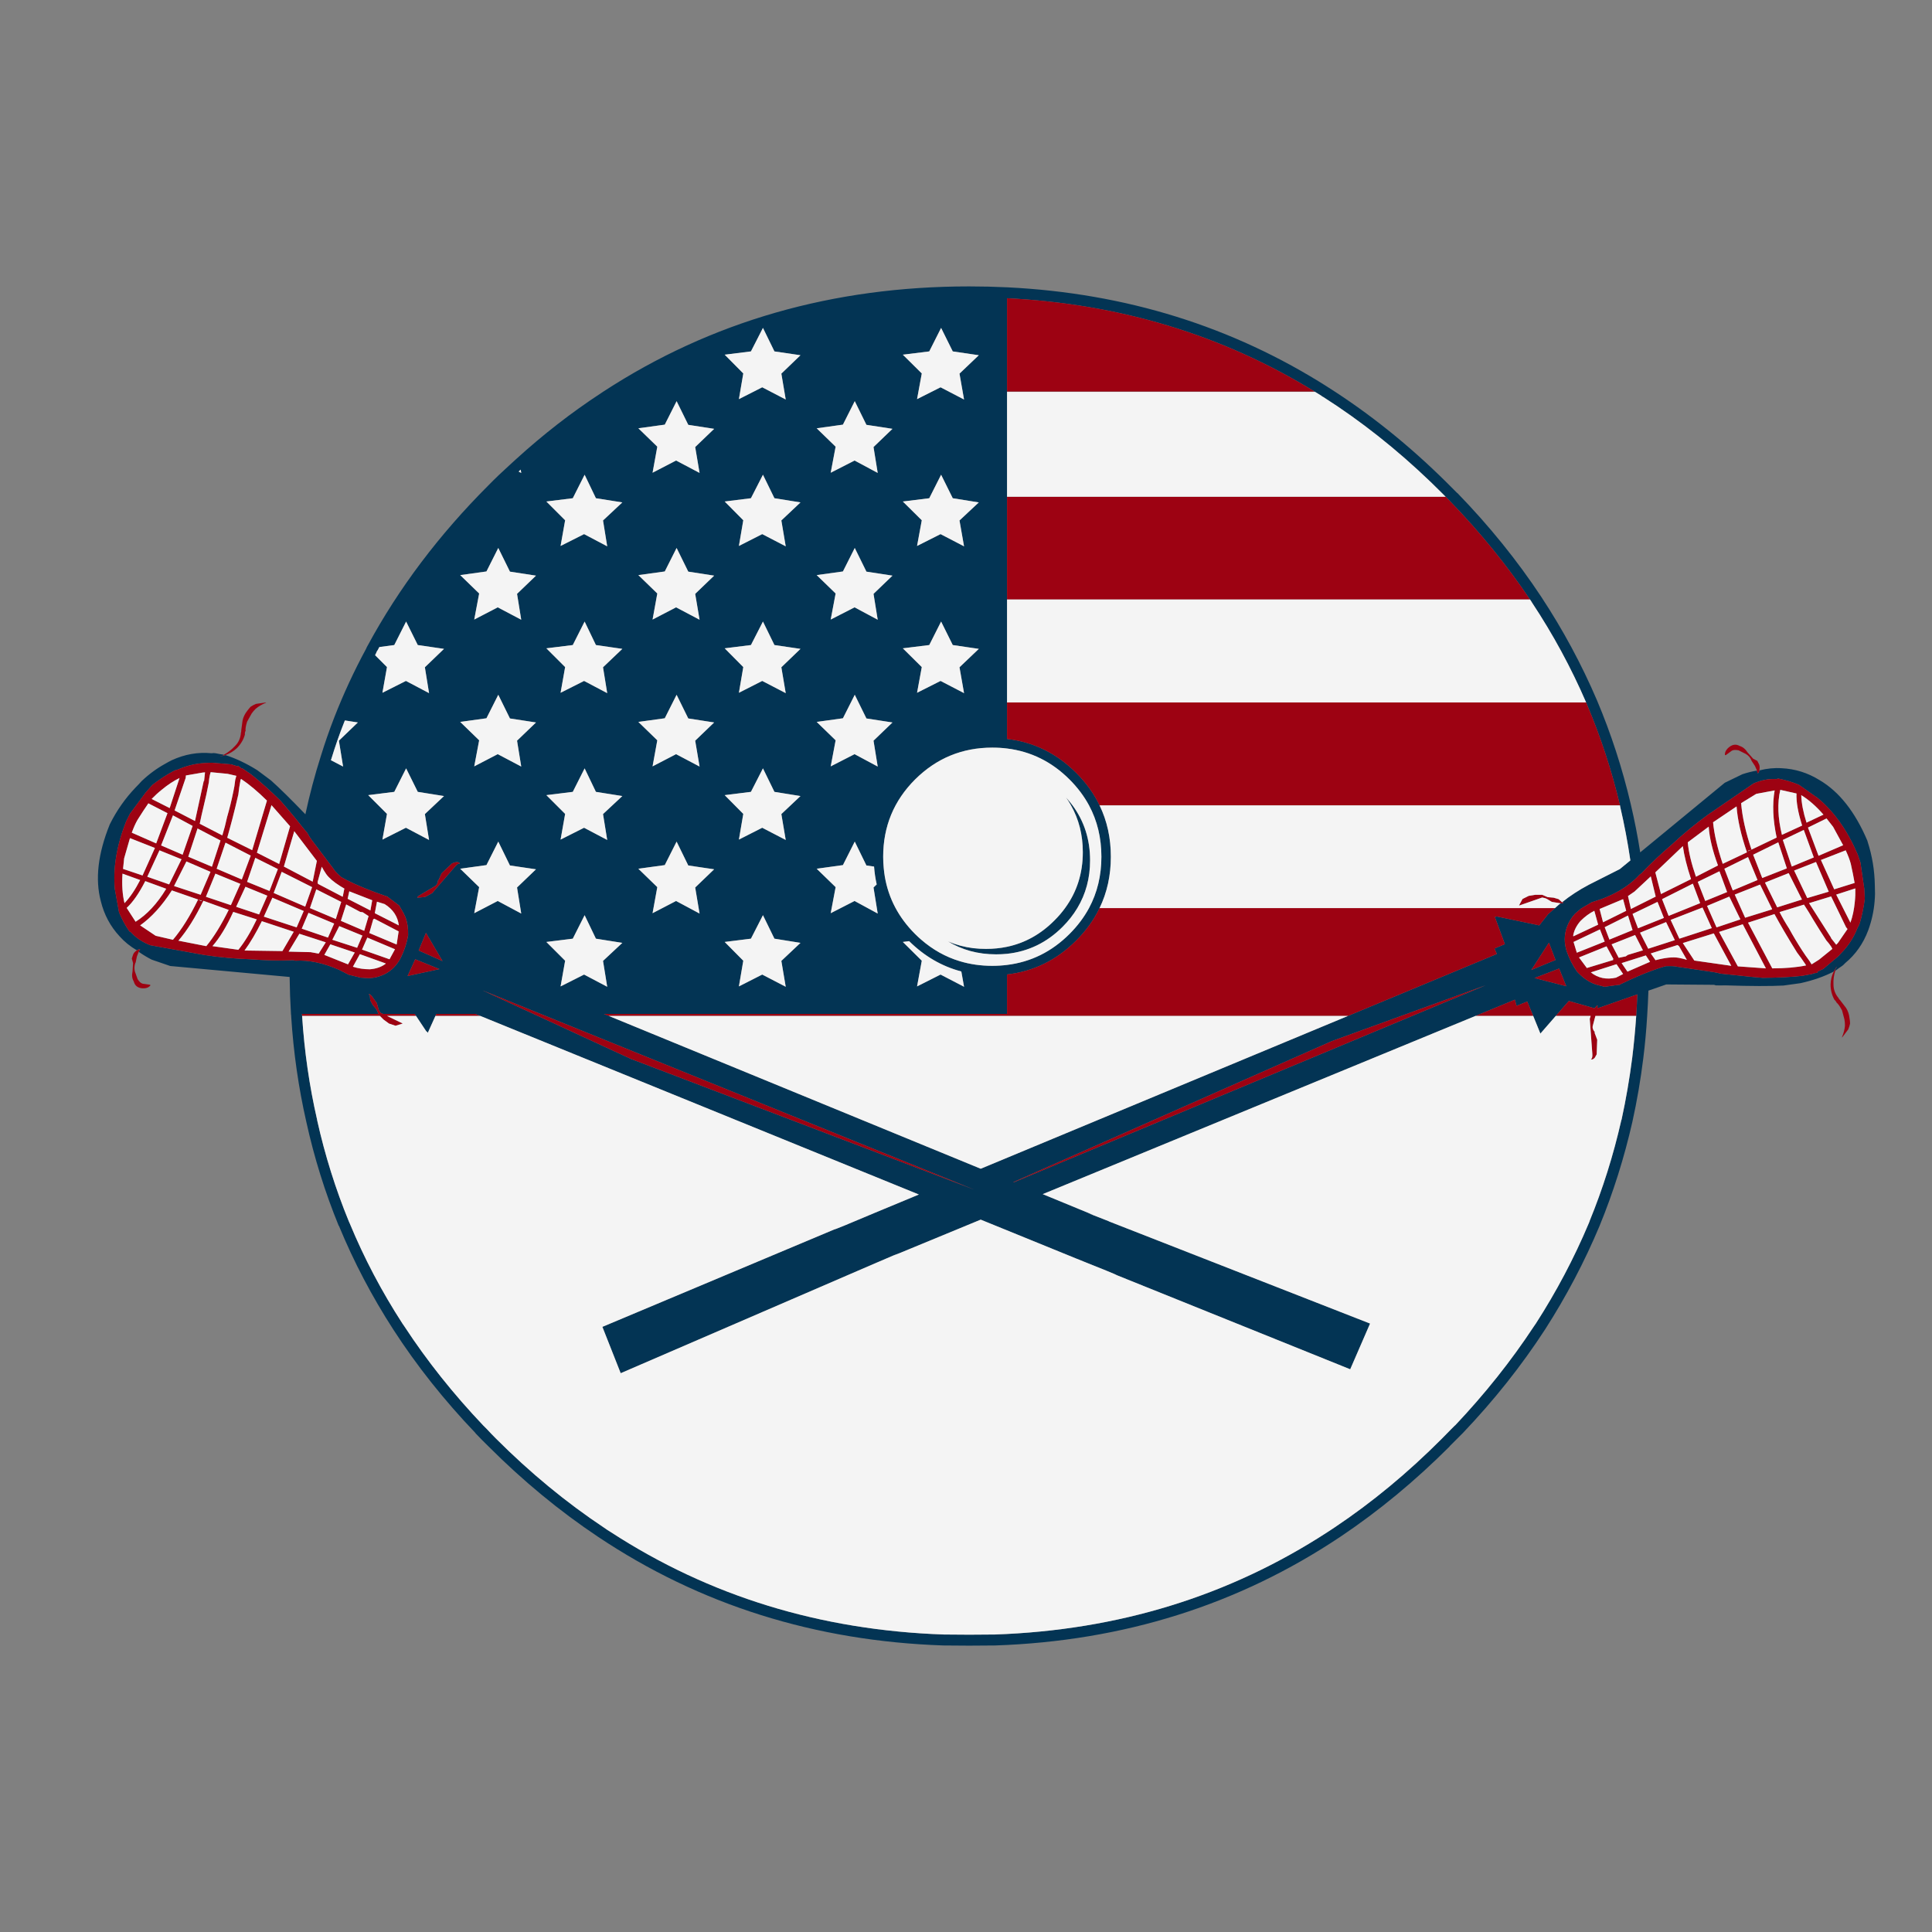 <?xml version="1.0" encoding="utf-8"?>
<!-- Generator: Adobe Illustrator 16.0.0, SVG Export Plug-In . SVG Version: 6.00 Build 0)  -->
<!DOCTYPE svg PUBLIC "-//W3C//DTD SVG 1.1//EN" "http://www.w3.org/Graphics/SVG/1.1/DTD/svg11.dtd">
<svg version="1.1" id="Layer_1" xmlns="http://www.w3.org/2000/svg" xmlns:xlink="http://www.w3.org/1999/xlink" x="0px" y="0px"
	 width="300px" height="300px" viewBox="0 0 300 300" enable-background="new 0 0 300 300" xml:space="preserve">
<rect x="0" y="0" width="300" height="300" fill="#808080" stroke="none"/>
<g>
	<path fill-rule="evenodd" clip-rule="evenodd" fill="#033454" d="M21.538,147.794l0.226-0.34l-0.141-0.056
		c-0.132,0.037-0.254,0.094-0.368,0.169c-1.056-0.622-1.952-1.348-2.687-2.178c-1.433-1.546-2.404-3.365-2.914-5.459
		c-0.905-3.413-0.443-7.382,1.386-11.907l0.056-0.113c1.038-2.075,2.357-3.951,3.96-5.629c0.34-0.34,0.651-0.67,0.934-0.99
		c1.131-1.075,2.348-1.971,3.649-2.688c0.358-0.207,0.707-0.396,1.046-0.565c2.018-0.924,4.073-1.282,6.166-1.075
		c0.226-0.037,0.434-0.037,0.623,0c0.434,0.095,0.867,0.171,1.301,0.227c-0.169,0.17-0.33,0.245-0.48,0.227l-0.057,0.057
		c0.245-0.076,0.5-0.151,0.764-0.227c1.603,0.509,3.253,1.292,4.95,2.348l2.122,1.584c1.313,1.167,3.095,2.921,5.346,5.261
		c0.662-3.078,1.463-6.096,2.404-9.051c0.622-2.018,1.311-3.998,2.064-5.94c1.434-3.677,3.083-7.24,4.95-10.691
		c0.076-0.188,0.17-0.377,0.283-0.565c4.809-8.882,11.05-17.16,18.725-24.834c1.075-1.094,2.178-2.149,3.31-3.168
		c0.32-0.302,0.65-0.604,0.99-0.905c4.205-3.828,8.599-7.241,13.181-10.239c0.132-0.095,0.273-0.188,0.424-0.283
		c16.669-10.861,35.583-16.292,56.74-16.292c1.999,0,3.979,0.048,5.939,0.142c18.348,0.905,34.923,6.063,49.726,15.472l0.027,0.028
		c0.02,0,0.039,0.01,0.058,0.028c6.448,4.093,12.567,9.004,18.356,14.736c0.151,0.151,0.312,0.312,0.48,0.481
		c0.396,0.396,0.793,0.792,1.188,1.188h0.028c4.959,5.11,9.297,10.476,13.011,16.094c3.395,5.148,6.289,10.522,8.684,16.123
		c2.188,5.186,3.932,10.55,5.233,16.094c0.58,2.458,1.071,4.956,1.471,7.496l13.124-10.805l2.743-1.33
		c0.736-0.244,1.49-0.434,2.263-0.565l0.085,0.396l0.142-0.027c0.075-0.133,0.123-0.265,0.142-0.396
		c1.188-0.302,2.338-0.415,3.45-0.339c2.094,0.094,4.055,0.707,5.884,1.838c3.055,1.791,5.534,4.932,7.439,9.419l0.028,0.113
		c0.716,2.206,1.093,4.479,1.131,6.816c0,0.472,0.01,0.915,0.028,1.33c-0.037,1.584-0.264,3.083-0.679,4.497
		c-0.113,0.396-0.236,0.772-0.367,1.132c-0.773,2.073-1.972,3.78-3.593,5.119c-0.151,0.17-0.302,0.311-0.452,0.424
		c-0.377,0.245-0.735,0.5-1.075,0.764c0-0.244,0.066-0.415,0.198-0.509l-0.028-0.085c-0.133,0.227-0.265,0.462-0.396,0.707
		c-1.489,0.773-3.215,1.377-5.176,1.811l-2.631,0.367c-2.018,0.113-5.054,0.104-9.107-0.028c-0.472,0.019-0.943,0.019-1.414,0
		c-0.076-0.019-0.17-0.047-0.283-0.084l-7.41-0.058l-2.772,0.962c-0.045,1.341-0.11,2.67-0.198,3.988
		c-0.132,2.188-0.329,4.347-0.594,6.478c-0.415,3.356-0.98,6.656-1.697,9.899c-1.264,5.563-2.961,10.946-5.091,16.15
		c-2.339,5.582-5.167,10.956-8.485,16.123c-3.64,5.601-7.892,10.956-12.758,16.065c-0.696,0.698-1.385,1.387-2.064,2.064h0.029
		c-5.375,5.375-11.031,10.052-16.971,14.03c-15.821,10.578-33.697,16.207-53.629,16.886c-1.338,0.019-2.678,0.028-4.017,0.028
		s-2.659-0.01-3.96-0.028h-0.028c-19.95-0.679-37.836-6.308-53.656-16.886c-5.959-3.979-11.625-8.655-17-14.03
		c-0.698-0.678-1.376-1.366-2.037-2.064h0.028c-4.884-5.109-9.136-10.465-12.756-16.065c-3.338-5.167-6.157-10.541-8.457-16.123
		h-0.028c-2.131-5.204-3.809-10.588-5.035-16.15c-1.207-5.299-1.99-10.758-2.348-16.377c0-0.037,0-0.075,0-0.113
		c-0.019-0.075-0.028-0.142-0.028-0.197c-0.117-1.916-0.188-3.85-0.212-5.799L26.432,150l-2.885-0.99
		C22.849,148.652,22.179,148.247,21.538,147.794z M288.888,133.935l-0.425-1.244c-1.583-3.716-3.639-6.629-6.166-8.74l-2.97-2.094
		c-1.056-0.434-2.13-0.754-3.225-0.962l-0.254,0.085c-1.188-0.075-2.376,0.151-3.564,0.68l-7.1,4.864
		c-1.961,1.434-3.8,2.951-5.516,4.554c-1.744,1.496-3.263,2.925-4.554,4.285c-0.076,0.081-0.152,0.161-0.226,0.241l-0.283,0.198
		c-0.313,0.352-0.658,0.687-1.032,1.003c-1.256,1.097-2.845,2.016-4.767,2.758l-1.641,0.538l-1.641,0.962l-0.961,0.82
		c-0.585,0.641-1.009,1.348-1.272,2.121c-0.416,1.188-0.425,2.414-0.029,3.677c0.396,1.169,0.943,2.244,1.641,3.225
		c0.942,1,1.924,1.659,2.942,1.979l1.301,0.34l2.291-0.311l0.057,0.056l0.028-0.085c0.992-0.479,1.921-0.909,2.786-1.286
		c0.6-0.257,1.17-0.488,1.711-0.693c0.976-0.376,1.852-0.668,2.63-0.877c0.868-0.037,1.462-0.01,1.782,0.085l5.572,0.82
		c0.396,0.057,0.792,0.142,1.188,0.254c0.961,0.095,1.876,0.189,2.743,0.283c1.301,0.151,2.564,0.273,3.79,0.368
		c2.376-0.019,4.413-0.123,6.109-0.312l1.528-0.282l0.282-0.113l0.594-0.085l-0.056-0.142l0.933-0.452l2.32-1.952l0.452-0.48
		c1.112-1.132,1.96-2.442,2.546-3.932c0.15-0.245,0.273-0.509,0.367-0.792c0.34-1.188,0.594-2.433,0.764-3.734
		c-0.038-0.527-0.065-1.056-0.085-1.583L288.888,133.935z M204.202,60.847c-0.038-0.02-0.065-0.038-0.085-0.058
		c-14.274-8.768-30.189-13.596-47.744-14.481v14.481v0.058v16.292v15.952v15.981v5.671c4.116,0.468,7.699,2.227,10.748,5.275
		c1.539,1.539,2.746,3.217,3.621,5.034c1.168,2.413,1.753,5.072,1.753,7.977s-0.585,5.563-1.753,7.976
		c-0.875,1.818-2.082,3.496-3.621,5.035c-3.049,3.049-6.632,4.808-10.748,5.275v6.124H93.778l0.75,0.311l57.758,23.731
		l57.037-23.731l23.109-9.616l-0.369-0.849l1.613-0.679l-1.584-4.3l0.197,0.057l0.113-0.057l6.619,1.386l1.357-1.726l1.089-0.962
		l0.693-0.621c0.056-0.038,0.122-0.075,0.198-0.113l0.396-0.057l0.028-0.085l-0.227-0.028c1.207-0.98,2.593-1.886,4.158-2.716
		l4.809-2.432l1.64-1.344c-0.416-2.832-0.944-5.618-1.583-8.358c-0.02-0.057-0.028-0.123-0.028-0.198
		c-1.282-5.394-2.989-10.606-5.12-15.642c-0.057-0.113-0.104-0.227-0.141-0.339c-2.32-5.374-5.12-10.541-8.401-15.501
		c-0.094-0.169-0.198-0.329-0.312-0.48c-3.602-5.355-7.769-10.475-12.502-15.358c-0.188-0.188-0.387-0.387-0.594-0.594
		c-0.188-0.189-0.387-0.387-0.594-0.595c-0.566-0.565-1.131-1.121-1.697-1.669c-5.317-5.109-10.908-9.532-16.772-13.266
		c-0.038-0.019-0.065-0.027-0.085-0.027c-0.037-0.02-0.066-0.038-0.085-0.058v-0.028C204.891,61.271,204.542,61.054,204.202,60.847z
		 M156.373,116.228c-0.744-0.094-1.509-0.141-2.291-0.141c-4.677,0-8.674,1.649-11.993,4.949c-3.3,3.301-4.95,7.298-4.95,11.993
		c0,0.595,0.028,1.179,0.085,1.753c0.042,0.452,0.098,0.896,0.17,1.33c0.578,3.388,2.143,6.357,4.695,8.91
		c0.313,0.311,0.633,0.607,0.961,0.891c1.796,1.56,3.776,2.667,5.94,3.323c1.598,0.49,3.295,0.735,5.092,0.735
		c0.782,0,1.547-0.047,2.291-0.141c3.717-0.457,6.951-2.06,9.701-4.809c1.24-1.24,2.25-2.58,3.026-4.018
		c1.282-2.386,1.924-5.045,1.924-7.976s-0.642-5.59-1.924-7.977c-0.776-1.438-1.786-2.776-3.026-4.017
		C163.324,118.287,160.09,116.685,156.373,116.228z M144.295,100.162l-4.102,0.509l2.942,2.914l-0.735,3.988l3.648-1.839
		l3.649,1.895l-0.707-4.016l2.998-2.857l-4.045-0.594l-1.81-3.648L144.295,100.162z M134.537,88.764l-1.81-3.678l-1.838,3.649
		l-4.073,0.565l2.941,2.856l-0.764,4.045l3.706-1.896l3.592,1.924l-0.65-4.017l2.941-2.828L134.537,88.764z M130.888,65.938
		l-4.073,0.565l2.941,2.857l-0.764,4.044l3.706-1.895l3.592,1.923l-0.65-4.017l2.941-2.828l-4.044-0.622l-1.81-3.677L130.888,65.938
		z M151.988,78.015l-4.045-0.65l-1.81-3.648l-1.839,3.648l-4.102,0.51l2.942,2.913l-0.735,3.988l3.648-1.839l3.649,1.896
		l-0.707-4.017L151.988,78.015z M151.988,55.16l-4.045-0.594l-1.81-3.648l-1.839,3.648l-4.102,0.51l2.942,2.913l-0.735,3.988
		l3.648-1.839l3.649,1.896l-0.707-4.017L151.988,55.16z M112.531,100.671l2.885,2.914l-0.679,3.988l3.62-1.839l3.649,1.895
		l-0.679-4.016l2.97-2.857l-4.045-0.594l-1.782-3.648l-1.867,3.648L112.531,100.671z M105.063,85.086l-1.838,3.649l-4.102,0.565
		l2.942,2.856l-0.735,4.045l3.649-1.896l3.648,1.924l-0.679-4.017l2.942-2.828l-4.017-0.622L105.063,85.086z M84.84,100.671
		l2.914,2.914l-0.707,3.988l3.648-1.839l3.592,1.895l-0.65-4.016l2.998-2.857l-4.102-0.594l-1.753-3.648l-1.839,3.648L84.84,100.671
		z M79.183,88.764l-1.81-3.678l-1.838,3.649l-4.073,0.565l2.942,2.856l-0.764,4.045l3.649-1.896l3.648,1.924l-0.65-4.017
		l2.942-2.828L79.183,88.764z M92.533,77.364l-1.753-3.648l-1.839,3.648l-4.101,0.51l2.914,2.913l-0.707,3.988l3.648-1.839
		l3.592,1.896l-0.65-4.017l2.998-2.801L92.533,77.364z M80.852,72.924c-0.113,0.095-0.217,0.197-0.311,0.311l0.396,0.198
		L80.852,72.924z M116.604,77.364l-4.073,0.51l2.885,2.913l-0.679,3.988l3.62-1.839l3.649,1.896l-0.679-4.017l2.97-2.801
		l-4.045-0.65l-1.782-3.648L116.604,77.364z M107.949,69.416l2.942-2.828l-4.017-0.622l-1.811-3.677l-1.838,3.648l-4.102,0.565
		l2.942,2.857l-0.735,4.044l3.649-1.895l3.648,1.923L107.949,69.416z M118.471,50.918l-1.867,3.648l-4.073,0.51l2.885,2.913
		l-0.679,3.988l3.62-1.839l3.649,1.896l-0.679-4.017l2.97-2.857l-4.045-0.594L118.471,50.918z M166.541,125.053
		c1.819,2.468,2.729,5.315,2.729,8.542c0,2.745-0.66,5.216-1.979,7.41c-0.617,1.032-1.381,2.004-2.291,2.914
		c-2.439,2.439-5.316,3.835-8.627,4.187c-0.555,0.057-1.119,0.084-1.697,0.084c-1.418,0-2.762-0.174-4.031-0.522
		c-1.213-0.336-2.358-0.831-3.437-1.485c1.229,0.525,2.53,0.874,3.903,1.047c0.654,0.075,1.324,0.113,2.008,0.113
		c1.131,0,2.215-0.108,3.254-0.326c2.775-0.584,5.227-1.946,7.354-4.087c0.617-0.614,1.17-1.255,1.654-1.924
		c1.839-2.512,2.758-5.405,2.758-8.683c0-2.676-0.612-5.1-1.838-7.27c-0.231-0.414-0.486-0.82-0.764-1.216
		C165.896,124.231,166.23,124.637,166.541,125.053z M108.627,141.854l-0.679-4.044l2.942-2.828l-4.017-0.595l-1.811-3.705
		l-1.838,3.648l-4.102,0.565l2.942,2.857l-0.735,4.045l3.649-1.896L108.627,141.854z M118.471,142.108l-1.867,3.649l-4.073,0.509
		l2.885,2.913l-0.679,3.988l3.62-1.839l3.649,1.896l-0.679-4.017l2.97-2.8l-4.045-0.65L118.471,142.108z M80.286,137.81l2.942-2.828
		l-4.045-0.595l-1.81-3.705l-1.838,3.648l-4.073,0.565l2.942,2.857l-0.764,4.045l3.649-1.896l3.648,1.951L80.286,137.81z
		 M96.635,146.408l-4.102-0.65l-1.753-3.649l-1.839,3.649l-4.101,0.509l2.914,2.913l-0.707,3.988l3.648-1.839l3.592,1.896
		l-0.65-4.017L96.635,146.408z M84.84,123.469l2.914,2.913l-0.707,3.988l3.648-1.838l3.592,1.895l-0.65-4.017l2.998-2.8l-4.102-0.65
		l-1.753-3.649l-1.839,3.649L84.84,123.469z M80.937,119.028l-0.65-4.017l2.942-2.828l-4.045-0.623l-1.81-3.677l-1.838,3.648
		l-4.073,0.566l2.942,2.856L73.639,119l3.649-1.896L80.937,119.028z M112.531,123.469l2.885,2.913l-0.679,3.988l3.62-1.838
		l3.649,1.895l-0.679-4.017l2.97-2.8l-4.045-0.65l-1.782-3.649l-1.867,3.649L112.531,123.469z M105.063,107.884l-1.838,3.648
		l-4.102,0.566l2.942,2.856L101.33,119l3.649-1.896l3.648,1.924l-0.679-4.017l2.942-2.828l-4.017-0.623L105.063,107.884z
		 M141.169,146.14l-0.976,0.127l2.942,2.913l-0.735,3.988l3.648-1.839l3.649,1.896l-0.424-2.376
		C146.256,150.062,143.554,148.491,141.169,146.14z M135.64,137.81l0.495-0.481c-0.204-0.894-0.34-1.817-0.41-2.771l-1.188-0.17
		l-1.81-3.705l-1.838,3.648l-4.073,0.565l2.941,2.857l-0.764,4.045l3.706-1.896l3.592,1.951L135.64,137.81z M135.64,115.012
		l2.941-2.828l-4.044-0.623l-1.81-3.677l-1.838,3.648l-4.073,0.566l2.941,2.856L128.993,119l3.706-1.896l3.592,1.924L135.64,115.012
		z M74.572,157.75l-0.764-0.311h-6.053l-0.142,0.311l-1.188,2.631l-0.113-0.17l-0.113-0.057l-1.598-2.404l-0.212-0.311h-4.936
		l-0.354-0.17c-0.207-0.283-0.33-0.528-0.368-0.735l-0.226-0.792l-0.82-1.131l-0.311-0.255l-0.113,0.056l0.169,0.17l0.057,0.736
		l0.368,0.707l0.594,0.707l0.311,0.707H46.882c0,0.019,0,0.047,0,0.084c0.019,0.058,0.028,0.113,0.028,0.17c0,0.019,0,0.038,0,0.057
		c0.358,5.525,1.131,10.881,2.319,16.065c0,0.058,0.01,0.113,0.028,0.171c1.207,5.411,2.848,10.645,4.922,15.698
		c0.038,0.094,0.084,0.197,0.141,0.311c2.225,5.374,4.95,10.55,8.174,15.528c0.095,0.151,0.198,0.302,0.312,0.453
		c3.507,5.355,7.589,10.483,12.247,15.387c0.189,0.188,0.377,0.377,0.566,0.565c0.452,0.49,0.924,0.98,1.414,1.471
		c5.299,5.299,10.88,9.9,16.745,13.804c0.34,0.244,0.698,0.48,1.075,0.707c15.292,9.938,32.527,15.235,51.705,15.896
		c1.301,0.02,2.612,0.028,3.931,0.028c1.339,0,2.659-0.009,3.96-0.028h0.028c19.14-0.66,36.354-5.958,51.648-15.896
		c0.358-0.227,0.716-0.463,1.074-0.707c5.847-3.903,11.409-8.505,16.688-13.804c0.49-0.49,0.971-0.98,1.443-1.471
		c0.188-0.188,0.387-0.387,0.594-0.594v0.028c4.639-4.903,8.721-10.031,12.246-15.387c0.113-0.151,0.218-0.302,0.313-0.453
		c3.205-4.979,5.939-10.154,8.202-15.528c0.038-0.113,0.085-0.217,0.142-0.311H246.8c2.074-5.054,3.724-10.287,4.949-15.698
		c0.019-0.058,0.038-0.113,0.057-0.171c0.68-3.13,1.227-6.307,1.641-9.531c0.264-2.149,0.472-4.328,0.623-6.534
		c0-0.019,0-0.038,0-0.057c0.072-1.083,0.129-2.177,0.169-3.281l-5.826,2.037l-0.368,0.085l0.028-0.367l-0.057-0.058
		c-0.15,0.151-0.292,0.302-0.424,0.453l-3.988-1.132l-2.022,2.319l-2.39,2.744l-1.117-2.744l-0.92-2.234l-1.669,0.679l-0.254-0.961
		l-6.11,2.517l-67.205,27.677l7.863,3.238c-0.264-0.094-0.556-0.197-0.877-0.311l3.254,1.272l0.027,0.028l40.561,15.868l-3.082,7.1
		l-36.205-14.595c-0.02-0.057-2.112-0.915-6.279-2.574l-14.893-6.067l-13.534,5.587c0.263-0.121,0.546-0.253,0.849-0.396
		l-3.196,1.372l-0.042,0.014l-39.98,17.269l-2.843-7.199l36.021-15.132c0.051,0.038,2.144-0.819,6.279-2.574l6.845-2.843
		L74.572,157.75z M157.419,183.589l73.258-30.591l-23.844,8.655l-49.485,21.907L157.419,183.589z M97.964,164.426l53.26,20.28
		L74.94,153.79L97.964,164.426z M242.104,150.396l-3.818,1.471l4.922,1.272L242.104,150.396z M237.777,150.622l3.762-1.556
		l-1.019-2.687L237.777,150.622z M61.222,122.96l-4.044,0.509l2.913,2.913l-0.707,3.988l3.649-1.838l3.592,1.895l-0.65-4.017
		l2.97-2.8l-4.073-0.65l-1.81-3.649L61.222,122.96z M58.365,101.52c-0.057,0.057-0.094,0.132-0.113,0.227l1.838,1.839l-0.707,3.988
		l3.649-1.839l3.592,1.895l-0.65-4.016l2.97-2.857l-4.073-0.594l-1.81-3.648l-1.839,3.648l-2.319,0.312
		c-0.095,0.169-0.189,0.349-0.283,0.537h-0.029c-0.075,0.132-0.141,0.273-0.198,0.425C58.375,101.454,58.365,101.482,58.365,101.52z
		 M71.348,134.104h0.056c-0.056-0.189-0.264-0.265-0.622-0.227l-0.565,0.17l-1.641,1.556l-0.481,1.074l-0.057-0.057
		c-0.057,0.472-0.198,0.783-0.424,0.934l-2.517,1.499l-0.283,0.227v0.113c0.227-0.019,0.434-0.038,0.623-0.057
		c0.169,0,0.377-0.028,0.622-0.085l1.047-0.565l3.507-4.073C70.915,134.235,71.16,134.066,71.348,134.104z M53.274,119.028
		l-0.65-4.017l2.941-2.828l-2.008-0.312c-0.038,0.075-0.066,0.142-0.084,0.198c-0.754,1.904-1.434,3.847-2.037,5.826
		c-0.019,0.038-0.038,0.085-0.057,0.142L53.274,119.028z M32.88,118.435l-0.65,0.028c-1.584,0.037-3.111,0.377-4.582,1.018
		c-0.283,0.057-0.556,0.16-0.82,0.312c-1.075,0.585-2.131,1.282-3.168,2.093c-0.34,0.396-0.688,0.792-1.047,1.188l-2.432,3.281
		l-0.594,1.188c-1.471,3.753-2.056,7.26-1.754,10.522l0.65,3.592c0.434,1.057,0.971,2.046,1.612,2.97l0.226,0.113
		c0.792,0.886,1.801,1.565,3.027,2.036l8.457,1.527c2.395,0.358,4.761,0.575,7.1,0.651c2.214,0.171,4.232,0.228,6.053,0.169
		c0.183-0.01,0.362-0.02,0.538-0.027l0.368,0.084c2.037-0.132,4.281,0.33,6.732,1.386l1.556,0.793l1.867,0.452l1.245,0.085
		c0.867-0.038,1.669-0.235,2.404-0.595c0.018-0.008,0.037-0.018,0.057-0.027c1.084-0.547,1.924-1.405,2.518-2.574
		c0.547-1.112,0.924-2.263,1.131-3.451c0.031-1.095-0.116-2.056-0.438-2.885c-0.081-0.194-0.17-0.384-0.269-0.565l-0.679-1.188
		l-1.839-1.386v-0.057l-0.084,0.028c-2.587-0.889-4.666-1.737-6.237-2.545c-0.296-0.153-0.575-0.304-0.834-0.453
		c-0.66-0.585-1.065-1.019-1.216-1.302l-3.394-4.497c-0.246-0.32-0.462-0.669-0.651-1.046c-0.251-0.298-0.497-0.59-0.735-0.877
		c-0.345-0.426-0.675-0.841-0.99-1.245c-0.83-1.018-1.65-1.989-2.461-2.913c-1.697-1.659-3.215-3.017-4.554-4.072l-1.273-0.878
		l-0.311-0.112l-0.453-0.368L36.897,119l-0.99-0.311L32.88,118.435z M64.475,148.954l-1.188,2.602l4.95-1.075L64.475,148.954z
		 M68.717,149.236l-2.574-4.384l-1.131,2.743L68.717,149.236z"/>
	<path fill-rule="evenodd" clip-rule="evenodd" fill="#9D0212" d="M224.482,77.139c0.207,0.207,0.406,0.405,0.594,0.594
		c4.733,4.884,8.9,10.003,12.502,15.358h-81.205V77.139H224.482z M246.291,109.072c0.037,0.112,0.084,0.226,0.141,0.339
		c2.131,5.035,3.838,10.248,5.12,15.642h-80.81c-0.875-1.817-2.082-3.495-3.621-5.034c-3.049-3.049-6.632-4.808-10.748-5.275v-5.671
		H246.291z M209.322,157.75H94.527l-0.75-0.311h62.595v-6.124c4.116-0.468,7.699-2.227,10.748-5.275
		c1.539-1.539,2.746-3.217,3.621-5.035h70.726l-1.089,0.962l-1.357,1.726l-6.619-1.386l-0.113,0.057l-0.197-0.057l1.584,4.3
		l-1.613,0.679l0.369,0.849L209.322,157.75z M204.117,60.789h-47.744V46.308C173.928,47.193,189.843,52.021,204.117,60.789z
		 M67.614,157.75l0.142-0.311h6.053l0.764,0.311H67.614z M58.987,157.75H46.91c0-0.019,0-0.038,0-0.057
		c0-0.057-0.009-0.112-0.028-0.17c0-0.037,0-0.065,0-0.084h11.879l0.057,0.142L58.987,157.75z M60.09,157.75l-0.636-0.311h4.936
		l0.212,0.311H60.09z M247.733,157.75l0.311-1.216l0.368-0.085l5.826-2.037c-0.04,1.104-0.097,2.198-0.169,3.281
		c0,0.019,0,0.038,0,0.057H247.733z M241.581,157.75l2.022-2.319l3.988,1.132c-0.113,0.113-0.235,0.282-0.368,0.509l-0.226,0.679
		H241.581z M229.121,157.75l6.11-2.517l0.254,0.961l1.669-0.679l0.92,2.234H229.121z M283.627,127.09l-2.886,1.414l1.641,4.384
		l3.818-1.641l-1.556-2.856L283.627,127.09z M284.758,150.849c0.132-0.245,0.264-0.48,0.396-0.707l0.028,0.085
		c-0.132,0.094-0.198,0.265-0.198,0.509c-0.227,0.698-0.32,1.405-0.283,2.121c0,0.793,0.264,1.5,0.792,2.122
		c0.038,0.113,0.113,0.217,0.227,0.311l0.934,1.217c0.302,0.471,0.48,1.009,0.537,1.612c0.057,0.282,0.085,0.556,0.085,0.82
		c-0.057,0.282-0.151,0.584-0.282,0.905l-0.962,1.272v-0.085c0.264-0.641,0.414-1.235,0.452-1.782c0-0.357-0.028-0.679-0.085-0.961
		l-0.367-1.387c-0.34-0.641-0.623-1.047-0.849-1.216l-0.028-0.057c-0.057-0.132-0.16-0.264-0.312-0.396
		c-0.396-0.717-0.594-1.509-0.594-2.377C284.269,152.141,284.438,151.471,284.758,150.849z M21.255,147.567
		c0.113-0.075,0.235-0.132,0.368-0.169l0.141,0.056l-0.226,0.34l-0.283,0.735l-0.198,0.962h-0.028
		c-0.17,0.453-0.198,0.905-0.085,1.357l0.424,1.188c0.245,0.396,0.5,0.633,0.764,0.707l1.188,0.171l0.029,0.112
		c-0.302,0.358-0.764,0.5-1.386,0.425c-0.641-0.095-1.037-0.443-1.188-1.047c-0.264-0.434-0.33-0.952-0.198-1.556l0.085-1.301
		l-0.198-0.707l0.198-0.594C20.756,147.982,20.954,147.756,21.255,147.567z M35.002,117.246c-0.264,0.075-0.519,0.15-0.764,0.227
		l0.057-0.057c0.151,0.019,0.311-0.057,0.48-0.227c0.642-0.358,1.207-0.802,1.697-1.329c0.565-0.547,0.877-1.235,0.934-2.064
		c0.038-0.095,0.056-0.227,0.056-0.396l0.198-1.499c0.113-0.547,0.358-1.056,0.735-1.527c0.17-0.227,0.339-0.434,0.509-0.622
		c0.245-0.17,0.528-0.321,0.849-0.453l1.583-0.226l-0.056,0.057c-0.641,0.264-1.169,0.574-1.584,0.934
		c-0.246,0.244-0.453,0.489-0.623,0.735l-0.707,1.272c-0.208,0.679-0.283,1.159-0.226,1.442l-0.057,0.057
		c-0.057,0.132-0.076,0.302-0.057,0.509c-0.226,0.792-0.641,1.49-1.245,2.094C36.256,116.661,35.662,117.021,35.002,117.246z
		 M273.189,119.622c-0.019,0.132-0.066,0.264-0.142,0.396l-0.142,0.027l-0.085-0.396l-0.311-0.707l-0.538-0.82v-0.028
		c-0.169-0.434-0.462-0.773-0.876-1.019l-1.132-0.565c-0.452-0.094-0.802-0.075-1.046,0.057l-0.962,0.707l-0.113-0.057
		c-0.02-0.452,0.217-0.867,0.707-1.244c0.528-0.396,1.056-0.443,1.584-0.142c0.49,0.15,0.896,0.48,1.216,0.989l0.877,0.99
		l0.651,0.34l0.282,0.565C273.256,118.981,273.265,119.283,273.189,119.622z M288.888,133.935l0.594,4.045
		c0.02,0.527,0.047,1.056,0.085,1.583c-0.17,1.302-0.424,2.546-0.764,3.734c-0.094,0.283-0.217,0.547-0.367,0.792
		c-0.586,1.489-1.434,2.8-2.546,3.932l-0.452,0.48l-2.32,1.952l-0.933,0.452l0.056,0.142l-0.594,0.085l-0.282,0.113l-1.528,0.282
		c-1.696,0.188-3.733,0.293-6.109,0.312c-1.226-0.095-2.489-0.217-3.79-0.368c-0.867-0.094-1.782-0.188-2.743-0.283
		c-0.396-0.112-0.792-0.197-1.188-0.254l-5.572-0.82c-0.32-0.095-0.914-0.122-1.782-0.085c-0.778,0.209-1.654,0.501-2.63,0.877
		c-0.541,0.205-1.111,0.437-1.711,0.693c-0.865,0.377-1.794,0.807-2.786,1.286l-0.028,0.085l-0.057-0.056l-2.291,0.311l-1.301-0.34
		c-1.019-0.32-2-0.979-2.942-1.979c-0.697-0.98-1.244-2.056-1.641-3.225c-0.396-1.263-0.387-2.489,0.029-3.677
		c0.264-0.773,0.688-1.48,1.272-2.121l0.961-0.82l1.641-0.962l1.641-0.538c1.922-0.742,3.511-1.661,4.767-2.758
		c0.374-0.316,0.719-0.651,1.032-1.003l0.283-0.198c0.073-0.08,0.149-0.16,0.226-0.241c1.291-1.36,2.81-2.789,4.554-4.285
		c1.716-1.603,3.555-3.12,5.516-4.554l7.1-4.864c1.188-0.528,2.376-0.755,3.564-0.68l0.254-0.085
		c1.095,0.208,2.169,0.528,3.225,0.962l2.97,2.094c2.527,2.111,4.583,5.024,6.166,8.74L288.888,133.935z M287.389,134.133
		c-0.15-0.585-0.415-1.282-0.792-2.094l-3.847,1.5l2.064,4.554l3.168-0.99C287.831,136.216,287.634,135.226,287.389,134.133z
		 M262.073,130.795c0.133,1.489,0.557,3.271,1.272,5.346l3.423-1.754c-0.848-2.301-1.329-4.309-1.442-6.024L262.073,130.795z
		 M271.266,132.351c-0.924-2.678-1.461-5.054-1.611-7.128l-3.649,2.461c0.17,1.829,0.67,3.979,1.499,6.449L271.266,132.351z
		 M271.407,132.181l0.565-0.255l-0.509,0.17L271.407,132.181z M271.973,131.926l3.904-1.866c-0.585-2.734-0.688-5.177-0.312-7.326
		l-2.856,0.537l-2.348,1.442C270.53,126.825,271.068,129.229,271.973,131.926z M276.131,130.795l-3.903,1.923l1.414,3.62
		l3.818-1.498L276.131,130.795z M283.146,126.495c-1.132-1.301-2.281-2.31-3.45-3.026c0.037,1.244,0.311,2.668,0.82,4.271
		L283.146,126.495z M280.091,128.871l-3.253,1.556l1.387,4.13l3.422-1.414L280.091,128.871z M277.743,135.575l-3.677,1.471
		l1.896,3.847l3.847-1.217L277.743,135.575z M278.592,135.179l2.037,4.271l3.337-0.989l-1.979-4.61L278.592,135.179z
		 M276.442,122.648c-0.472,2.037-0.387,4.366,0.255,6.986l3.139-1.442c-0.641-2.018-0.934-3.677-0.876-4.978L276.442,122.648z
		 M273.303,137.357l-3.932,1.556l1.612,3.592l4.186-1.301l-0.027-0.113L273.303,137.357z M275.537,141.939l-4.102,1.329l3.762,7.1
		c2.019,0,3.763-0.151,5.233-0.453l-0.057-0.142c-0.452-0.678-0.896-1.301-1.33-1.866c-0.716-1.15-1.396-2.272-2.036-3.366
		C276.479,143.636,275.99,142.769,275.537,141.939z M260.772,145.758l5.035-1.641l-1.442-3.196l-4.95,1.923L260.772,145.758z
		 M266.118,144.938l-4.809,1.499l1.782,2.715l5.741,0.82L266.118,144.938z M263.997,140.242l-1.132-3.026l-4.78,2.404l1.019,2.602
		L263.997,140.242z M267.759,134.896l1.301,3.366l3.847-1.611l-1.471-3.564L267.759,134.896z M268.184,138.517l-1.188-3.225
		l-3.366,1.641l1.16,2.97L268.184,138.517z M277.8,144.174c0.642,1.169,1.329,2.319,2.064,3.45c0.303,0.472,0.67,0.999,1.104,1.584
		l0.339,0.537l1.16-0.735l2.064-1.668l-0.197-0.368c-0.245-0.358-0.49-0.669-0.735-0.934c-0.679-1.037-1.367-2.131-2.065-3.28
		c-0.434-0.755-0.904-1.519-1.414-2.291l-3.79,1.159C276.763,142.477,277.253,143.325,277.8,144.174z M270.248,142.76l-1.726-3.536
		l-3.45,1.442l1.47,3.338L270.248,142.76z M286.88,144.258l-0.227-0.282l-2.319-4.78l-3.423,1.047l3.423,5.374l-0.028,0.028
		l0.819,1.047l0.255-0.255L286.88,144.258z M288.096,137.951l-2.971,0.962l2.207,4.355c0.339-0.942,0.565-2.009,0.679-3.196
		C288.087,139.375,288.114,138.667,288.096,137.951z M260.659,148.728c0.415,0.075,0.84,0.179,1.272,0.311l-1.216-2.121l-0.227-0.17
		l-4.157,1.302l0.735,1.047C258.575,148.699,259.772,148.576,260.659,148.728z M270.615,143.522l-3.677,1.188l2.913,5.346
		l4.356,0.312L270.615,143.522z M262.583,136.509c-0.642-1.942-1.065-3.649-1.273-5.12l-4.271,4.073l0.877,3.366L262.583,136.509z
		 M242.359,140.271l-1.387-0.227l-0.707-0.424c-0.188-0.113-0.453-0.198-0.791-0.255l-3.564,1.244l-0.029-0.028l0.538-0.99
		l0.962-0.48l1.047-0.17h1.047l0.848,0.368l0.934,0.085l0.764,0.227l0.537,0.48l0.227,0.028l-0.028,0.085L242.359,140.271z
		 M60.09,157.75l2.404,1.16l0.028,0.028l-1.103,0.34l-1.018-0.34l-0.849-0.622l-0.566-0.566l-0.169-0.169l-0.057-0.142l-0.311-0.707
		l-0.594-0.707l-0.368-0.707l-0.057-0.736l-0.169-0.17l0.113-0.056l0.311,0.255l0.82,1.131l0.226,0.792
		c0.038,0.207,0.161,0.452,0.368,0.735l0.354,0.17L60.09,157.75z M248.044,156.534l-0.311,1.216l-0.425,1.612
		c-0.057,0.265,0.066,0.585,0.368,0.962h-0.085l0.424,1.132l-0.085,2.263l-0.283,0.509c-0.226,0.265-0.433,0.349-0.622,0.254
		l0.057-0.027c0.151-0.113,0.208-0.406,0.17-0.877l-0.396-5.374l0.142-0.453l0.226-0.679c0.133-0.227,0.255-0.396,0.368-0.509
		c0.132-0.151,0.273-0.302,0.424-0.453l0.057,0.058L248.044,156.534z M157.419,183.589l-0.071-0.028l49.485-21.907l23.844-8.655
		L157.419,183.589z M97.964,164.426L74.94,153.79l76.285,30.916L97.964,164.426z M256.332,136.084l-2.518,2.348l-1.019,0.707
		l0.453,2.008l3.846-1.923L256.332,136.084z M253.503,141.911l0.849,2.234l4.017-1.612l-0.99-2.489L253.503,141.911z
		 M252.796,142.165l-3.62,1.811l0.735,1.923l3.592-1.47L252.796,142.165z M252.514,141.43l-0.481-1.81l-3.648,1.526l0.537,2.065
		L252.514,141.43z M255.936,147.313l0.057-0.015l4.073-1.314l-1.357-2.801l-4.045,1.641L255.936,147.313z M253.899,145.191
		l-3.649,1.442l1.104,2.094l1.103-0.227l0.312-0.226l2.348-0.708L253.899,145.191z M244.848,147.936l4.328-1.726l-0.735-1.895
		l-4.102,1.951L244.848,147.936z M245.188,148.671l1.217,1.641l4.101-1.245l-0.057-0.084l0.085-0.058l-1.075-1.979L245.188,148.671z
		 M244.311,145.39l3.847-1.81l-0.594-2.15c-0.754,0.377-1.472,0.905-2.149,1.584c-0.623,0.717-1,1.471-1.132,2.263L244.311,145.39z
		 M242.104,150.396l1.104,2.743l-4.922-1.272L242.104,150.396z M237.777,150.622l2.743-4.242l1.019,2.687L237.777,150.622z
		 M255.567,148.359l-3.762,1.188l0.905,1.329l3.508-1.527L255.567,148.359z M250.93,151.811l1.103-0.565l-1.019-1.527l-3.988,1.272
		C248.139,151.876,249.439,152.149,250.93,151.811z M71.348,134.104c-0.188-0.038-0.434,0.131-0.735,0.509l-3.507,4.073
		l-1.047,0.565c-0.245,0.057-0.453,0.085-0.622,0.085c-0.188,0.019-0.396,0.038-0.623,0.057v-0.113l0.283-0.227l2.517-1.499
		c0.227-0.15,0.368-0.462,0.424-0.934l0.057,0.057l0.481-1.074l1.641-1.556l0.565-0.17c0.358-0.038,0.566,0.037,0.622,0.227H71.348z
		 M32.88,118.435l3.026,0.255l0.99,0.311l0.057-0.113l0.453,0.368l0.311,0.112l1.273,0.878c1.339,1.056,2.856,2.413,4.554,4.072
		c0.811,0.924,1.631,1.896,2.461,2.913c0.314,0.404,0.645,0.819,0.99,1.245c0.239,0.287,0.484,0.579,0.735,0.877
		c0.188,0.377,0.405,0.726,0.651,1.046l3.394,4.497c0.151,0.283,0.556,0.717,1.216,1.302c0.26,0.149,0.538,0.3,0.834,0.453
		c1.571,0.808,3.65,1.656,6.237,2.545l0.084-0.028v0.057l1.839,1.386l0.679,1.188c0.099,0.182,0.188,0.371,0.269,0.565
		c0.322,0.829,0.469,1.79,0.438,2.885c-0.208,1.188-0.584,2.339-1.131,3.451c-0.594,1.169-1.433,2.027-2.518,2.574
		c-0.02,0.01-0.039,0.02-0.057,0.027c-0.735,0.359-1.537,0.557-2.404,0.595l-1.245-0.085l-1.867-0.452l-1.556-0.793
		c-2.451-1.056-4.695-1.518-6.732-1.386l-0.368-0.084c-0.176,0.008-0.354,0.018-0.538,0.027c-1.82,0.059-3.838,0.002-6.053-0.169
		c-2.338-0.076-4.705-0.293-7.1-0.651l-8.457-1.527c-1.226-0.471-2.235-1.15-3.027-2.036l-0.226-0.113
		c-0.641-0.924-1.179-1.913-1.612-2.97l-0.65-3.592c-0.302-3.263,0.283-6.77,1.754-10.522l0.594-1.188l2.432-3.281
		c0.359-0.396,0.707-0.792,1.047-1.188c1.037-0.811,2.093-1.508,3.168-2.093c0.264-0.151,0.538-0.255,0.82-0.312
		c1.471-0.641,2.998-0.98,4.582-1.018L32.88,118.435z M37.35,121.093c-0.151,0.792-0.264,1.547-0.339,2.264
		c-0.302,1.319-0.613,2.592-0.934,3.818c-0.264,1.018-0.528,1.989-0.792,2.913l3.875,1.923l2.291-7.693
		c-1.433-1.414-2.771-2.536-4.016-3.365L37.35,121.093z M31.636,121.263h0.057l0.142-1.33l-0.368,0.029l-2.602,0.452l-0.029,0.367
		l-1.725,5.063l3.168,1.641L31.636,121.263z M35.256,126.892c0.377-1.302,0.698-2.603,0.962-3.903
		c0.132-0.547,0.235-1.179,0.311-1.896l0.17-0.622l-1.358-0.312l-2.63-0.254l-0.113,0.396c-0.094,0.434-0.151,0.83-0.17,1.188
		c-0.226,1.208-0.5,2.462-0.82,3.763c-0.208,0.849-0.406,1.734-0.594,2.659l3.507,1.81
		C34.804,128.814,35.049,127.872,35.256,126.892z M34.974,130.964l-1.33,3.932l3.904,1.669l1.386-3.705l-3.903-2.008L34.974,130.964
		z M52.977,140.072l0.014-0.028h-0.014l-3.861-1.951l-0.99,2.912l4.017,1.697L52.977,140.072z M49.314,136.961l0.057,0.283
		l3.847,2.008l0.255-1.272c-0.222-0.127-0.434-0.254-0.637-0.382c-1.02-0.64-1.75-1.266-2.192-1.882
		c-0.245-0.357-0.472-0.734-0.679-1.131L49.314,136.961z M49.201,133.68l-3.507-4.61l-1.612,5.487l4.469,2.348L49.201,133.68z
		 M42.158,125.024l-2.263,7.383l3.451,1.753l1.697-5.854L42.158,125.024z M53.981,139.563l3.536,1.811l0.283-1.584l-3.563-1.386
		L53.981,139.563z M43.855,147.681l1.754-2.998l-4.95-1.641c-0.905,1.829-1.801,3.348-2.688,4.554L43.855,147.681z M46.061,144.004
		l1.104-2.546l-4.865-2.064l-1.329,2.941L46.061,144.004z M47.9,141.741l-1.047,2.461l4.073,1.386l0.961-2.179L47.9,141.741z
		 M47.391,140.779l1.075-3.026l-4.724-2.376l-1.244,3.281L47.391,140.779z M48.239,147.851l1.244,0.226l1.104-1.753l-4.102-1.329
		l-1.669,2.771L48.239,147.851z M51.605,145.927l3.847,1.245l0.82-1.896l-3.592-1.471L51.605,145.927z M41.507,139.082l-3.394-1.386
		l-1.443,3.111l3.564,1.188L41.507,139.082z M53.755,140.439l-0.82,2.546l3.62,1.556l0.679-2.291l-0.905-0.594l-0.396-0.057
		L53.755,140.439z M41.847,138.347l1.301-3.394l-3.507-1.754l-1.273,3.733L41.847,138.347z M33.446,135.66l-1.471,3.592l3.875,1.301
		l1.471-3.309L33.446,135.66z M37.01,147.482c0.961-1.169,1.914-2.743,2.856-4.723l-3.648-1.16
		c-1.019,2.244-2.093,4.017-3.225,5.317L37.01,147.482z M35.511,141.288l-3.932-1.414c-1.226,2.546-2.517,4.61-3.875,6.194
		l4.328,0.849C33.201,145.503,34.36,143.627,35.511,141.288z M50.361,148.275l3.677,1.47l1.047-1.838l-3.791-1.273L50.361,148.275z
		 M58.083,142.731l-0.113-0.029l-0.622,2.179l4.243,1.781l0.311-2.036l-3.791-1.979L58.083,142.731z M59.723,140.384l-1.188-0.368
		l-0.339,1.782l3.733,1.895C61.759,142.297,61.024,141.194,59.723,140.384z M56.216,147.454l4.271,1.5l0.848-1.556l-4.299-1.811
		L56.216,147.454z M64.475,148.954l3.762,1.526l-4.95,1.075L64.475,148.954z M59.836,149.689l0.057-0.085l-4.017-1.442l-1.075,1.951
		c0.811,0.265,1.688,0.396,2.63,0.396C58.394,150.434,59.195,150.16,59.836,149.689z M68.717,149.236l-3.705-1.641l1.131-2.743
		L68.717,149.236z M26.347,125.478l1.527-4.667c-0.924,0.452-1.838,1.056-2.744,1.81c-0.547,0.434-1.075,0.915-1.584,1.443
		L26.347,125.478z M32.909,134.585l1.33-4.073l-3.564-1.866l-1.442,4.384L32.909,134.585z M20.181,130.145l-0.905,3.14l-0.169,1.64
		l3.026,1.019l1.923-4.271L20.181,130.145z M28.355,132.718l1.556-4.469l-3.055-1.641l-1.838,4.667L28.355,132.718z M21.369,127.287
		c-0.302,0.51-0.604,1.179-0.905,2.009l3.791,1.668l1.753-4.695l-2.97-1.527C22.528,125.478,21.972,126.326,21.369,127.287z
		 M24.763,132.039l-1.895,4.102l3.394,1.188l1.923-3.902L24.763,132.039z M27.025,137.583l4.13,1.357l1.527-3.563l-3.734-1.612
		L27.025,137.583z M26.686,138.262c-1.508,2.357-3.149,4.168-4.922,5.431l2.404,1.612l2.687,0.622
		c1.358-1.603,2.659-3.687,3.904-6.251L26.686,138.262z M31.381,139.902l-0.622-0.227l0.48,0.255L31.381,139.902z M19.021,135.66
		c-0.113,1.734-0.009,3.262,0.311,4.582c0.849-0.887,1.66-2.084,2.432-3.592L19.021,135.66z M25.81,138.007l-3.253-1.188
		c-0.962,1.886-1.924,3.271-2.885,4.158l1.386,2.149C22.83,142.014,24.414,140.309,25.81,138.007z"/>
	<path fill-rule="evenodd" clip-rule="evenodd" fill="#F4F4F4" d="M283.627,127.09l1.018,1.301l1.556,2.856l-3.818,1.641
		l-1.641-4.384L283.627,127.09z M287.389,134.133c0.245,1.093,0.442,2.083,0.594,2.97l-3.168,0.99l-2.064-4.554l3.847-1.5
		C286.974,132.851,287.238,133.548,287.389,134.133z M271.266,132.351l-3.762,1.782c-0.829-2.471-1.329-4.62-1.499-6.449
		l3.649-2.461C269.805,127.297,270.342,129.673,271.266,132.351z M262.073,130.795l3.253-2.433c0.113,1.716,0.595,3.724,1.442,6.024
		l-3.423,1.754C262.63,134.066,262.206,132.284,262.073,130.795z M271.973,131.926c-0.904-2.696-1.442-5.101-1.611-7.213
		l2.348-1.442l2.856-0.537c-0.377,2.149-0.273,4.592,0.312,7.326L271.973,131.926z M283.146,126.495l-2.63,1.245
		c-0.51-1.604-0.783-3.027-0.82-4.271C280.864,124.186,282.014,125.194,283.146,126.495z M276.131,130.795l1.329,4.045l-3.818,1.498
		l-1.414-3.62L276.131,130.795z M280.091,128.871l1.556,4.271l-3.422,1.414l-1.387-4.13L280.091,128.871z M276.442,122.648
		l2.518,0.566c-0.058,1.301,0.235,2.96,0.876,4.978l-3.139,1.442C276.056,127.015,275.971,124.686,276.442,122.648z
		 M278.592,135.179l3.395-1.329l1.979,4.61l-3.337,0.989L278.592,135.179z M277.743,135.575l2.065,4.101l-3.847,1.217l-1.896-3.847
		L277.743,135.575z M275.537,141.939c0.453,0.829,0.942,1.696,1.471,2.602c0.641,1.094,1.32,2.216,2.036,3.366
		c0.435,0.565,0.878,1.188,1.33,1.866l0.057,0.142c-1.471,0.302-3.215,0.453-5.233,0.453l-3.762-7.1L275.537,141.939z
		 M273.303,137.357l1.839,3.733l0.027,0.113l-4.186,1.301l-1.612-3.592L273.303,137.357z M277.8,144.174
		c-0.547-0.849-1.037-1.697-1.471-2.546l3.79-1.159c0.51,0.772,0.98,1.536,1.414,2.291c0.698,1.149,1.387,2.243,2.065,3.28
		c0.245,0.265,0.49,0.575,0.735,0.934l0.197,0.368l-2.064,1.668l-1.16,0.735l-0.339-0.537c-0.434-0.585-0.801-1.112-1.104-1.584
		C279.129,146.493,278.441,145.343,277.8,144.174z M268.184,138.517l-3.395,1.386l-1.16-2.97l3.366-1.641L268.184,138.517z
		 M267.759,134.896l3.677-1.81l1.471,3.564l-3.847,1.611L267.759,134.896z M263.997,140.242l-4.894,1.979l-1.019-2.602l4.78-2.404
		L263.997,140.242z M266.118,144.938l2.715,5.034l-5.741-0.82l-1.782-2.715L266.118,144.938z M260.772,145.758l-1.357-2.914
		l4.95-1.923l1.442,3.196L260.772,145.758z M270.248,142.76l-3.706,1.244l-1.47-3.338l3.45-1.442L270.248,142.76z M270.615,143.522
		l3.593,6.846l-4.356-0.312l-2.913-5.346L270.615,143.522z M260.659,148.728c-0.887-0.151-2.084-0.028-3.592,0.368l-0.735-1.047
		l4.157-1.302l0.227,0.17l1.216,2.121C261.499,148.906,261.074,148.803,260.659,148.728z M288.096,137.951
		c0.019,0.716-0.009,1.424-0.085,2.121c-0.113,1.188-0.34,2.254-0.679,3.196l-2.207-4.355L288.096,137.951z M286.88,144.258
		l-1.5,2.179l-0.255,0.255l-0.819-1.047l0.028-0.028l-3.423-5.374l3.423-1.047l2.319,4.78L286.88,144.258z M262.583,136.509
		l-4.667,2.319l-0.877-3.366l4.271-4.073C261.518,132.859,261.941,134.566,262.583,136.509z M156.373,77.139V60.847h47.829
		c0.34,0.207,0.688,0.424,1.047,0.649v0.028c0.019,0.02,0.048,0.038,0.085,0.058c0.02,0,0.047,0.009,0.085,0.027
		c5.864,3.733,11.455,8.156,16.772,13.266c0.566,0.548,1.131,1.104,1.697,1.669c0.207,0.208,0.405,0.405,0.594,0.595H156.373z
		 M237.578,93.091c0.113,0.151,0.218,0.312,0.312,0.48c3.281,4.96,6.081,10.127,8.401,15.501h-89.918V93.091H237.578z
		 M251.552,125.053c0,0.075,0.009,0.142,0.028,0.198c0.639,2.74,1.167,5.526,1.583,8.358l-1.64,1.344l-4.809,2.432
		c-1.565,0.83-2.951,1.735-4.158,2.716l-0.537-0.48l-0.764-0.227l-0.934-0.085l-0.848-0.368h-1.047l-1.047,0.17l-0.962,0.48
		l-0.538,0.99l0.029,0.028l3.564-1.244c0.338,0.057,0.603,0.142,0.791,0.255l0.707,0.424l1.387,0.227
		c-0.076,0.038-0.143,0.075-0.198,0.113l-0.693,0.621h-70.726c1.168-2.412,1.753-5.071,1.753-7.976s-0.585-5.563-1.753-7.977
		H251.552z M94.527,157.75h114.795l-57.037,23.731L94.527,157.75z M118.471,50.918l1.782,3.648l4.045,0.594l-2.97,2.857l0.679,4.017
		l-3.649-1.896l-3.62,1.839l0.679-3.988l-2.885-2.913l4.073-0.51L118.471,50.918z M107.949,69.416l0.679,4.017l-3.648-1.923
		l-3.649,1.895l0.735-4.044l-2.942-2.857l4.102-0.565l1.838-3.648l1.811,3.677l4.017,0.622L107.949,69.416z M116.604,77.364
		l1.867-3.648l1.782,3.648l4.045,0.65l-2.97,2.801l0.679,4.017l-3.649-1.896l-3.62,1.839l0.679-3.988l-2.885-2.913L116.604,77.364z
		 M80.852,72.924l0.085,0.509l-0.396-0.198C80.635,73.121,80.738,73.019,80.852,72.924z M92.533,77.364l4.102,0.65l-2.998,2.801
		l0.65,4.017l-3.592-1.896l-3.648,1.839l0.707-3.988l-2.914-2.913l4.101-0.51l1.839-3.648L92.533,77.364z M79.183,88.764
		l4.045,0.622l-2.942,2.828l0.65,4.017l-3.648-1.924l-3.649,1.896l0.764-4.045l-2.942-2.856l4.073-0.565l1.838-3.649L79.183,88.764z
		 M84.84,100.671l4.101-0.509l1.839-3.648l1.753,3.648l4.102,0.594l-2.998,2.857l0.65,4.016l-3.592-1.895l-3.648,1.839l0.707-3.988
		L84.84,100.671z M105.063,85.086l1.811,3.678l4.017,0.622l-2.942,2.828l0.679,4.017l-3.648-1.924l-3.649,1.896l0.735-4.045
		l-2.942-2.856l4.102-0.565L105.063,85.086z M112.531,100.671l4.073-0.509l1.867-3.648l1.782,3.648l4.045,0.594l-2.97,2.857
		l0.679,4.016l-3.649-1.895l-3.62,1.839l0.679-3.988L112.531,100.671z M151.988,55.16l-2.998,2.857l0.707,4.017l-3.649-1.896
		l-3.648,1.839l0.735-3.988l-2.942-2.913l4.102-0.51l1.839-3.648l1.81,3.648L151.988,55.16z M151.988,78.015l-2.998,2.801
		l0.707,4.017l-3.649-1.896l-3.648,1.839l0.735-3.988l-2.942-2.913l4.102-0.51l1.839-3.648l1.81,3.648L151.988,78.015z
		 M130.888,65.938l1.838-3.648l1.81,3.677l4.044,0.622l-2.941,2.828l0.65,4.017l-3.592-1.923l-3.706,1.895l0.764-4.044l-2.941-2.857
		L130.888,65.938z M134.537,88.764l4.044,0.622l-2.941,2.828l0.65,4.017l-3.592-1.924l-3.706,1.896l0.764-4.045l-2.941-2.856
		l4.073-0.565l1.838-3.649L134.537,88.764z M144.295,100.162l1.839-3.648l1.81,3.648l4.045,0.594l-2.998,2.857l0.707,4.016
		l-3.649-1.895l-3.648,1.839l0.735-3.988l-2.942-2.914L144.295,100.162z M156.373,116.228c3.717,0.457,6.951,2.06,9.701,4.809
		c1.24,1.24,2.25,2.579,3.026,4.017c1.282,2.387,1.924,5.046,1.924,7.977s-0.642,5.59-1.924,7.976
		c-0.776,1.438-1.786,2.777-3.026,4.018c-2.75,2.749-5.984,4.352-9.701,4.809c-0.744,0.094-1.509,0.141-2.291,0.141
		c-1.797,0-3.494-0.245-5.092-0.735c-2.164-0.656-4.144-1.764-5.94-3.323c-0.329-0.283-0.649-0.58-0.961-0.891
		c-2.552-2.553-4.118-5.522-4.695-8.91c-0.072-0.435-0.128-0.878-0.17-1.33c-0.057-0.574-0.085-1.158-0.085-1.753
		c0-4.695,1.65-8.692,4.95-11.993c3.319-3.3,7.316-4.949,11.993-4.949C154.864,116.087,155.629,116.134,156.373,116.228z
		 M166.541,125.053c-0.311-0.416-0.645-0.821-1.004-1.216c0.277,0.396,0.532,0.802,0.764,1.216c1.226,2.17,1.838,4.594,1.838,7.27
		c0,3.277-0.919,6.171-2.758,8.683c-0.484,0.669-1.037,1.31-1.654,1.924c-2.127,2.141-4.578,3.503-7.354,4.087
		c-1.039,0.218-2.123,0.326-3.254,0.326c-0.684,0-1.354-0.038-2.008-0.113c-1.373-0.173-2.674-0.521-3.903-1.047
		c1.078,0.654,2.224,1.149,3.437,1.485c1.27,0.349,2.613,0.522,4.031,0.522c0.578,0,1.143-0.027,1.697-0.084
		c3.311-0.352,6.188-1.747,8.627-4.187c0.91-0.91,1.674-1.882,2.291-2.914c1.319-2.194,1.979-4.665,1.979-7.41
		C169.271,130.368,168.36,127.521,166.541,125.053z M135.64,115.012l0.65,4.017l-3.592-1.924L128.993,119l0.764-4.045l-2.941-2.856
		l4.073-0.566l1.838-3.648l1.81,3.677l4.044,0.623L135.64,115.012z M135.64,137.81l0.65,4.044l-3.592-1.951l-3.706,1.896
		l0.764-4.045l-2.941-2.857l4.073-0.565l1.838-3.648l1.81,3.705l1.188,0.17c0.07,0.954,0.207,1.878,0.41,2.771L135.64,137.81z
		 M141.169,146.14c2.385,2.352,5.086,3.922,8.104,4.709l0.424,2.376l-3.649-1.896l-3.648,1.839l0.735-3.988l-2.942-2.913
		L141.169,146.14z M105.063,107.884l1.811,3.677l4.017,0.623l-2.942,2.828l0.679,4.017l-3.648-1.924L101.33,119l0.735-4.045
		l-2.942-2.856l4.102-0.566L105.063,107.884z M112.531,123.469l4.073-0.509l1.867-3.649l1.782,3.649l4.045,0.65l-2.97,2.8
		l0.679,4.017l-3.649-1.895l-3.62,1.838l0.679-3.988L112.531,123.469z M80.937,119.028l-3.648-1.924L73.639,119l0.764-4.045
		l-2.942-2.856l4.073-0.566l1.838-3.648l1.81,3.677l4.045,0.623l-2.942,2.828L80.937,119.028z M84.84,123.469l4.101-0.509
		l1.839-3.649l1.753,3.649l4.102,0.65l-2.998,2.8l0.65,4.017l-3.592-1.895l-3.648,1.838l0.707-3.988L84.84,123.469z M96.635,146.408
		l-2.998,2.8l0.65,4.017l-3.592-1.896l-3.648,1.839l0.707-3.988l-2.914-2.913l4.101-0.509l1.839-3.649l1.753,3.649L96.635,146.408z
		 M80.286,137.81l0.65,4.044l-3.648-1.951l-3.649,1.896l0.764-4.045l-2.942-2.857l4.073-0.565l1.838-3.648l1.81,3.705l4.045,0.595
		L80.286,137.81z M118.471,142.108l1.782,3.649l4.045,0.65l-2.97,2.8l0.679,4.017l-3.649-1.896l-3.62,1.839l0.679-3.988
		l-2.885-2.913l4.073-0.509L118.471,142.108z M108.627,141.854l-3.648-1.951l-3.649,1.896l0.735-4.045l-2.942-2.857l4.102-0.565
		l1.838-3.648l1.811,3.705l4.017,0.595l-2.942,2.828L108.627,141.854z M229.121,157.75h8.953l1.117,2.744l2.39-2.744h5.417
		l-0.142,0.453l0.396,5.374c0.038,0.471-0.019,0.764-0.17,0.877l-0.057,0.027c0.189,0.095,0.396,0.011,0.622-0.254l0.283-0.509
		l0.085-2.263l-0.424-1.132h0.085c-0.302-0.377-0.425-0.697-0.368-0.962l0.425-1.612h6.336c-0.151,2.206-0.359,4.385-0.623,6.534
		c-0.414,3.225-0.961,6.401-1.641,9.531c-0.019,0.058-0.038,0.113-0.057,0.171c-1.226,5.411-2.875,10.645-4.949,15.698h0.028
		c-0.057,0.094-0.104,0.197-0.142,0.311c-2.263,5.374-4.997,10.55-8.202,15.528c-0.095,0.151-0.199,0.302-0.313,0.453
		c-3.525,5.355-7.607,10.483-12.246,15.387v-0.028c-0.207,0.207-0.406,0.405-0.594,0.594c-0.473,0.49-0.953,0.98-1.443,1.471
		c-5.279,5.299-10.842,9.9-16.688,13.804c-0.358,0.244-0.716,0.48-1.074,0.707c-15.294,9.938-32.509,15.235-51.648,15.896h-0.028
		c-1.301,0.02-2.621,0.028-3.96,0.028c-1.319,0-2.63-0.009-3.931-0.028c-19.178-0.66-36.413-5.958-51.705-15.896
		c-0.377-0.227-0.735-0.463-1.075-0.707c-5.864-3.903-11.446-8.505-16.745-13.804c-0.49-0.49-0.962-0.98-1.414-1.471
		c-0.189-0.188-0.377-0.377-0.566-0.565c-4.658-4.903-8.74-10.031-12.247-15.387c-0.113-0.151-0.217-0.302-0.312-0.453
		c-3.224-4.979-5.949-10.154-8.174-15.528c-0.057-0.113-0.104-0.217-0.141-0.311c-2.074-5.054-3.715-10.287-4.922-15.698
		c-0.019-0.058-0.028-0.113-0.028-0.171c-1.188-5.185-1.961-10.54-2.319-16.065h12.078l0.566,0.566l0.849,0.622l1.018,0.34
		l1.103-0.34l-0.028-0.028l-2.404-1.16h4.512l1.598,2.404l0.113,0.057l0.113,0.17l1.188-2.631h6.958l68.11,27.733l-6.845,2.843
		c-4.135,1.755-6.228,2.612-6.279,2.574l-36.021,15.132l2.843,7.199l39.98-17.269l0.042-0.014l3.196-1.372
		c-0.303,0.144-0.585,0.275-0.849,0.396l13.534-5.587l14.893,6.067c4.167,1.659,6.26,2.518,6.279,2.574l36.205,14.595l3.082-7.1
		l-40.561-15.868l-0.027-0.028l-3.254-1.272c0.321,0.113,0.613,0.217,0.877,0.311l-7.863-3.238L229.121,157.75z M256.332,136.084
		l0.763,3.14l-3.846,1.923l-0.453-2.008l1.019-0.707L256.332,136.084z M253.503,141.911l3.875-1.867l0.99,2.489l-4.017,1.612
		L253.503,141.911z M252.796,142.165l0.707,2.264l-3.592,1.47l-0.735-1.923L252.796,142.165z M253.899,145.191l1.216,2.376
		l-2.348,0.708l-0.312,0.226l-1.103,0.227l-1.104-2.094L253.899,145.191z M255.936,147.313l-1.272-2.489l4.045-1.641l1.357,2.801
		l-4.073,1.314L255.936,147.313z M252.514,141.43l-3.593,1.782l-0.537-2.065l3.648-1.526L252.514,141.43z M244.848,147.936
		l-0.509-1.669l4.102-1.951l0.735,1.895L244.848,147.936z M244.311,145.39l-0.028-0.113c0.132-0.792,0.509-1.546,1.132-2.263
		c0.678-0.679,1.396-1.207,2.149-1.584l0.594,2.15L244.311,145.39z M245.188,148.671l4.271-1.726l1.075,1.979l-0.085,0.058
		l0.057,0.084l-4.101,1.245L245.188,148.671z M255.567,148.359l0.651,0.99l-3.508,1.527l-0.905-1.329L255.567,148.359z
		 M250.93,151.811c-1.49,0.339-2.791,0.065-3.904-0.82l3.988-1.272l1.019,1.527L250.93,151.811z M58.365,101.52
		c0-0.037,0.009-0.065,0.028-0.084c0.057-0.151,0.123-0.293,0.198-0.425h0.029c0.094-0.188,0.188-0.368,0.283-0.537l2.319-0.312
		l1.839-3.648l1.81,3.648l4.073,0.594l-2.97,2.857l0.65,4.016l-3.592-1.895l-3.649,1.839l0.707-3.988l-1.838-1.839
		C58.271,101.651,58.309,101.576,58.365,101.52z M61.222,122.96l1.839-3.649l1.81,3.649l4.073,0.65l-2.97,2.8l0.65,4.017
		l-3.592-1.895l-3.649,1.838l0.707-3.988l-2.913-2.913L61.222,122.96z M53.274,119.028l-1.895-0.99
		c0.019-0.057,0.038-0.104,0.057-0.142c0.603-1.979,1.282-3.922,2.037-5.826c0.019-0.057,0.047-0.123,0.084-0.198l2.008,0.312
		l-2.941,2.828L53.274,119.028z M37.35,121.093l0.085-0.141c1.245,0.829,2.583,1.951,4.016,3.365l-2.291,7.693l-3.875-1.923
		c0.264-0.924,0.528-1.896,0.792-2.913c0.32-1.227,0.632-2.499,0.934-3.818C37.085,122.64,37.199,121.885,37.35,121.093z
		 M35.256,126.892c-0.208,0.98-0.453,1.923-0.735,2.828l-3.507-1.81c0.188-0.925,0.387-1.811,0.594-2.659
		c0.32-1.301,0.594-2.555,0.82-3.763c0.019-0.357,0.076-0.754,0.17-1.188l0.113-0.396l2.63,0.254l1.358,0.312l-0.17,0.622
		c-0.076,0.717-0.179,1.349-0.311,1.896C35.954,124.289,35.633,125.59,35.256,126.892z M31.636,121.263l-1.357,6.223l-3.168-1.641
		l1.725-5.063l0.029-0.367l2.602-0.452l0.368-0.029l-0.142,1.33H31.636z M34.974,130.964l0.057-0.112l3.903,2.008l-1.386,3.705
		l-3.904-1.669L34.974,130.964z M42.158,125.024l2.885,3.281l-1.697,5.854l-3.451-1.753L42.158,125.024z M49.201,133.68l-0.65,3.225
		l-4.469-2.348l1.612-5.487L49.201,133.68z M49.314,136.961l0.65-2.376c0.208,0.396,0.434,0.773,0.679,1.131
		c0.441,0.616,1.172,1.242,2.192,1.882c0.203,0.128,0.415,0.255,0.637,0.382l-0.255,1.272l-3.847-2.008L49.314,136.961z
		 M52.977,140.072l-0.834,2.63l-4.017-1.697l0.99-2.912l3.861,1.951h0.014L52.977,140.072z M53.981,139.563l0.255-1.159l3.563,1.386
		l-0.283,1.584L53.981,139.563z M47.391,140.779l-4.893-2.121l1.244-3.281l4.724,2.376L47.391,140.779z M47.9,141.741l3.988,1.668
		l-0.961,2.179l-4.073-1.386L47.9,141.741z M46.061,144.004l-5.091-1.669l1.329-2.941l4.865,2.064L46.061,144.004z M43.855,147.681
		l-5.883-0.085c0.886-1.206,1.782-2.725,2.688-4.554l4.95,1.641L43.855,147.681z M51.605,145.927l1.075-2.121l3.592,1.471
		l-0.82,1.896L51.605,145.927z M48.239,147.851l-3.423-0.085l1.669-2.771l4.102,1.329l-1.104,1.753L48.239,147.851z M53.755,140.439
		l2.178,1.16l0.396,0.057l0.905,0.594l-0.679,2.291l-3.62-1.556L53.755,140.439z M41.507,139.082l-1.272,2.913l-3.564-1.188
		l1.443-3.111L41.507,139.082z M41.847,138.347l-3.479-1.414l1.273-3.733l3.507,1.754L41.847,138.347z M33.446,135.66l3.875,1.584
		l-1.471,3.309l-3.875-1.301L33.446,135.66z M35.511,141.288c-1.151,2.339-2.31,4.215-3.479,5.629l-4.328-0.849
		c1.358-1.584,2.649-3.648,3.875-6.194L35.511,141.288z M37.01,147.482l-4.017-0.565c1.131-1.301,2.206-3.073,3.225-5.317
		l3.648,1.16C38.924,144.739,37.972,146.313,37.01,147.482z M50.361,148.275l0.933-1.642l3.791,1.273l-1.047,1.838L50.361,148.275z
		 M59.723,140.384c1.301,0.811,2.037,1.913,2.207,3.309l-3.733-1.895l0.339-1.782L59.723,140.384z M58.083,142.731l0.028-0.085
		l3.791,1.979l-0.311,2.036l-4.243-1.781l0.622-2.179L58.083,142.731z M56.216,147.454l0.82-1.866l4.299,1.811l-0.848,1.556
		L56.216,147.454z M59.836,149.689c-0.641,0.471-1.442,0.744-2.404,0.82c-0.942,0-1.819-0.132-2.63-0.396l1.075-1.951l4.017,1.442
		L59.836,149.689z M32.909,134.585l-3.677-1.556l1.442-4.384l3.564,1.866L32.909,134.585z M26.347,125.478l-2.8-1.414
		c0.509-0.528,1.037-1.01,1.584-1.443c0.905-0.754,1.82-1.357,2.744-1.81L26.347,125.478z M20.181,130.145l3.875,1.526l-1.923,4.271
		l-3.026-1.019l0.169-1.64L20.181,130.145z M21.369,127.287c0.603-0.961,1.16-1.81,1.668-2.546l2.97,1.527l-1.753,4.695
		l-3.791-1.668C20.765,128.466,21.067,127.797,21.369,127.287z M28.355,132.718l-3.338-1.442l1.838-4.667l3.055,1.641
		L28.355,132.718z M24.763,132.039l3.422,1.387l-1.923,3.902l-3.394-1.188L24.763,132.039z M27.025,137.583l1.923-3.818l3.734,1.612
		l-1.527,3.563L27.025,137.583z M26.686,138.262l4.073,1.414c-1.245,2.564-2.546,4.648-3.904,6.251l-2.687-0.622l-2.404-1.612
		C23.537,142.43,25.178,140.619,26.686,138.262z M25.81,138.007c-1.396,2.302-2.979,4.007-4.752,5.12l-1.386-2.149
		c0.961-0.887,1.923-2.272,2.885-4.158L25.81,138.007z M19.021,135.66l2.743,0.99c-0.772,1.508-1.583,2.705-2.432,3.592
		C19.012,138.922,18.908,137.395,19.021,135.66z M271.407,132.181l0.057-0.085l0.509-0.17L271.407,132.181z M31.381,139.902
		l-0.142,0.028l-0.48-0.255L31.381,139.902z"/>
</g>
</svg>
